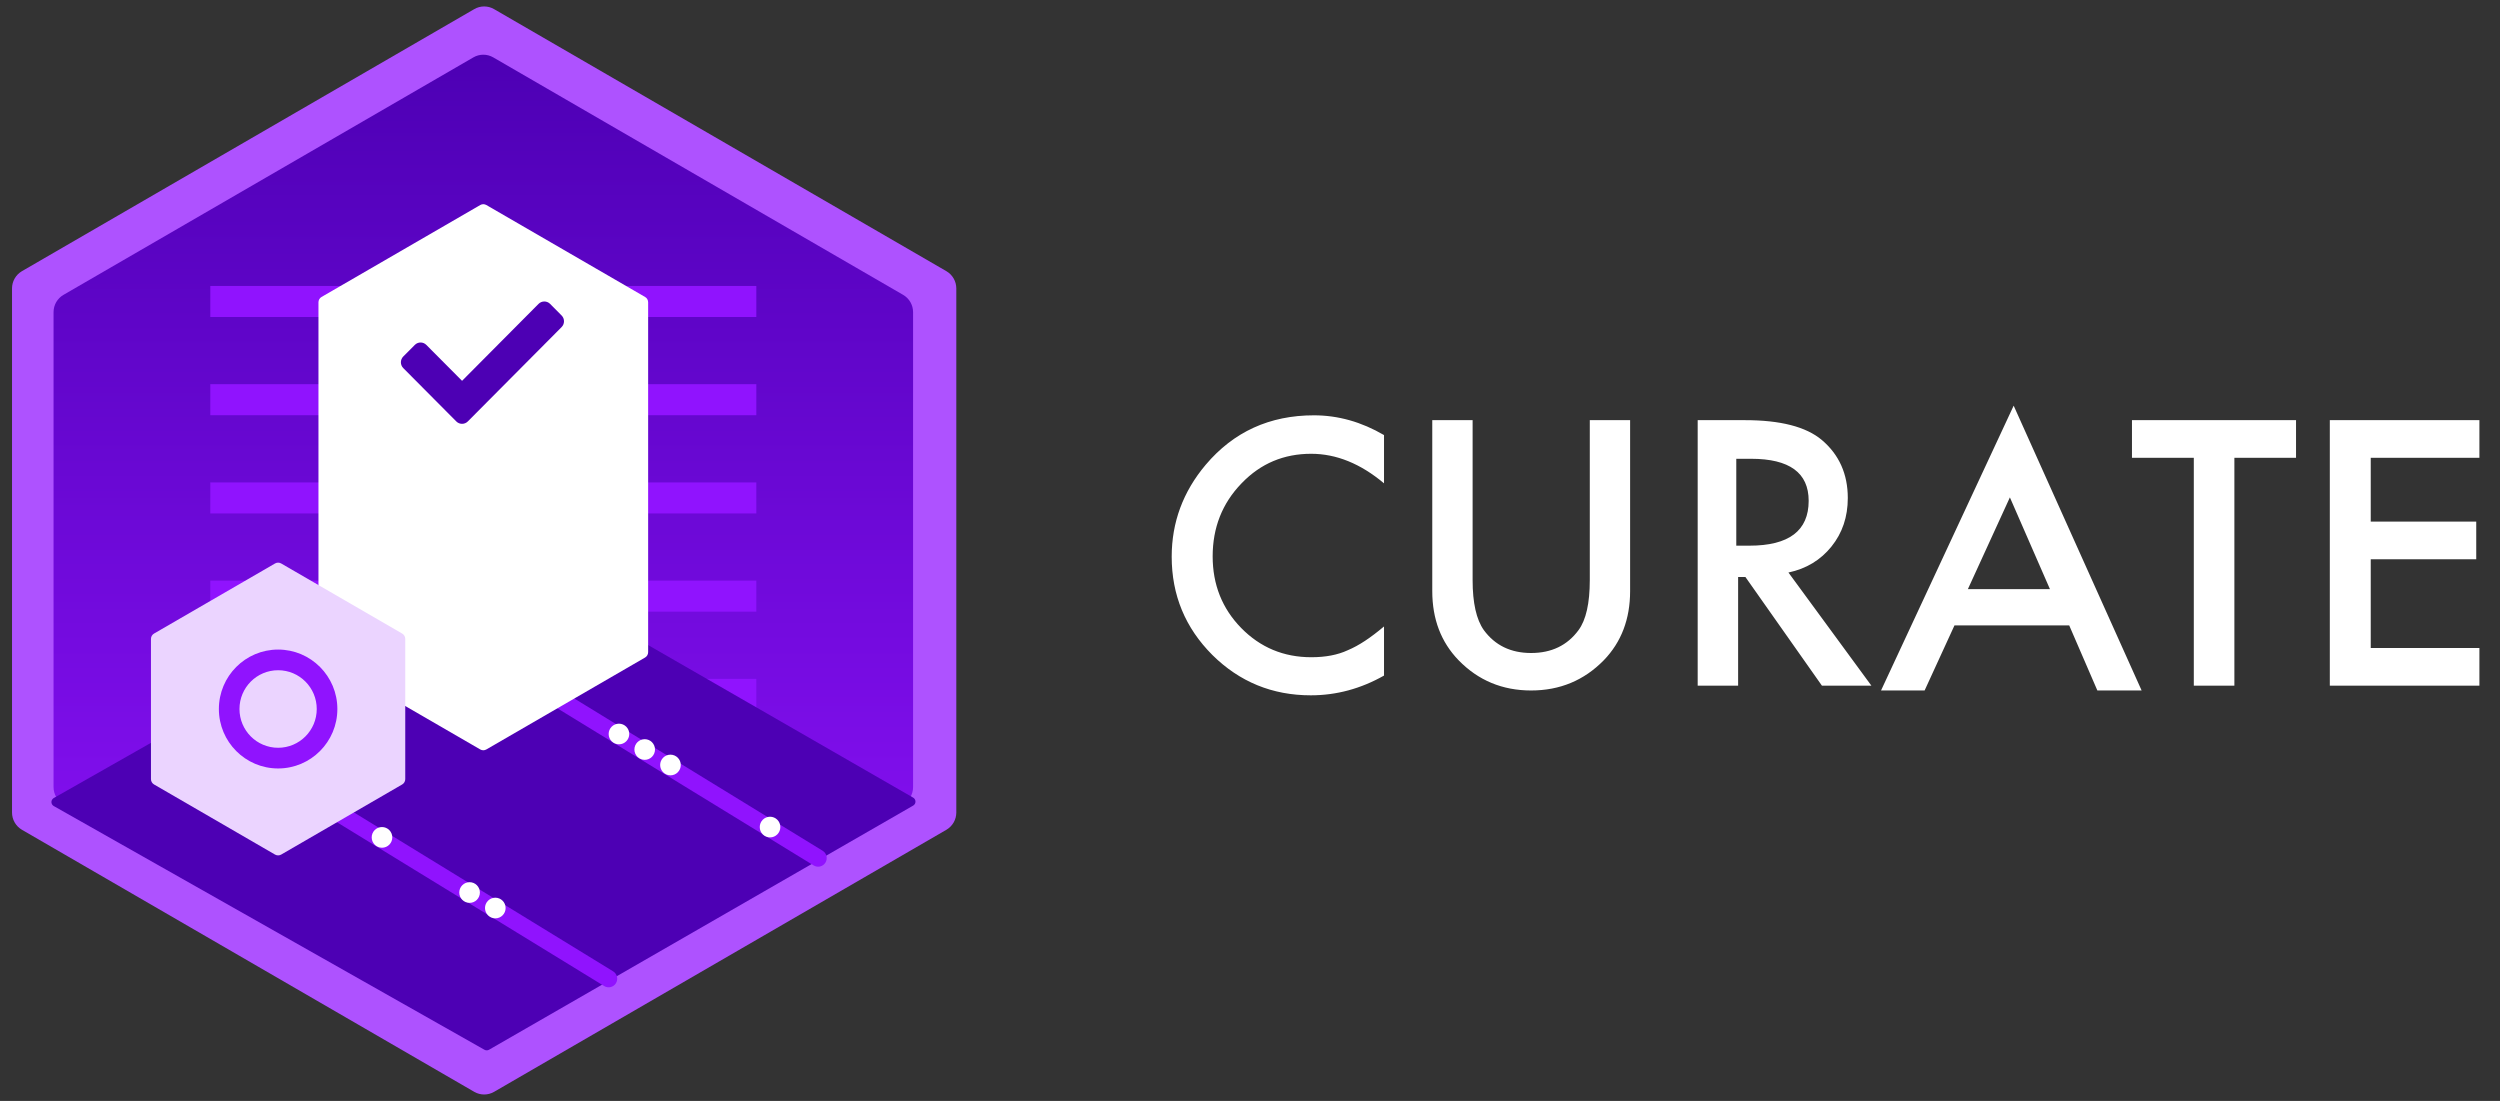 <svg width="109" height="48" viewBox="0 0 109 48" fill="none" xmlns="http://www.w3.org/2000/svg">
<rect x="0" y="0" width="109" height="48" fill="#333333" stroke="none"/>
<g clip-path="url(#clip0_19243_3190)">
<path fill-rule="evenodd" clip-rule="evenodd" d="M21.542 0.398L41.262 11.823C41.53 11.978 41.695 12.265 41.695 12.576V35.426C41.695 35.736 41.53 36.023 41.262 36.179L21.542 47.604C21.274 47.759 20.945 47.759 20.677 47.604L0.957 36.179C0.689 36.023 0.524 35.736 0.524 35.426V12.576C0.524 12.265 0.689 11.978 0.957 11.823L20.677 0.398C20.945 0.242 21.274 0.242 21.542 0.398Z" fill="#AE52FF"/>
<path fill-rule="evenodd" clip-rule="evenodd" d="M21.505 45.425L39.377 35.071C39.645 34.915 39.81 34.629 39.81 34.318V13.609C39.81 13.298 39.645 13.011 39.377 12.856L21.505 2.502C21.237 2.346 20.907 2.346 20.639 2.502L2.768 12.856C2.5 13.011 2.335 13.298 2.335 13.609V34.318C2.335 34.629 2.5 34.915 2.768 35.071L20.639 45.425C20.907 45.581 21.237 45.581 21.505 45.425Z" fill="url(#paint0_linear_19243_3190)"/>
<path d="M32.976 12.468H9.169V13.821H32.976V12.468Z" fill="#9013FE"/>
<path d="M32.976 16.75H9.169V18.103H32.976V16.75Z" fill="#9013FE"/>
<path d="M32.976 21.033H9.169V22.386H32.976V21.033Z" fill="#9013FE"/>
<path d="M32.976 25.315H9.169V26.668H32.976V25.315Z" fill="#9013FE"/>
<path d="M32.976 29.598H9.169V30.951H32.976V29.598Z" fill="#9013FE"/>
<path fill-rule="evenodd" clip-rule="evenodd" d="M21.123 45.77L2.344 35.144C2.248 35.089 2.214 34.967 2.268 34.871C2.286 34.839 2.312 34.812 2.344 34.794L21.222 24.075L39.814 34.777C39.91 34.832 39.943 34.954 39.888 35.05C39.87 35.081 39.845 35.107 39.814 35.124L21.321 45.769C21.26 45.804 21.185 45.804 21.123 45.77Z" fill="#4D00B4"/>
<path d="M11.144 33.675L26.342 42.992C26.518 43.1 26.748 43.044 26.856 42.867C26.964 42.69 26.908 42.459 26.732 42.35L11.534 33.034C11.358 32.926 11.127 32.982 11.02 33.159C10.912 33.336 10.968 33.567 11.144 33.675Z" fill="#9013FE"/>
<path d="M20.278 28.416L35.475 37.733C35.652 37.841 35.882 37.785 35.99 37.608C36.098 37.431 36.042 37.2 35.866 37.092L20.668 27.775C20.492 27.667 20.261 27.723 20.154 27.9C20.046 28.077 20.102 28.308 20.278 28.416Z" fill="#9013FE"/>
<path fill-rule="evenodd" clip-rule="evenodd" d="M21.205 32.676L28.126 28.668C28.208 28.62 28.259 28.532 28.259 28.436V13.179C28.259 13.084 28.208 12.995 28.126 12.948L21.205 8.939C21.122 8.891 21.021 8.891 20.939 8.939L14.018 12.948C13.936 12.995 13.885 13.084 13.885 13.179V28.436C13.885 28.532 13.936 28.62 14.018 28.668L20.939 32.676C21.021 32.724 21.122 32.724 21.205 32.676Z" fill="white"/>
<path d="M19.894 18.374L17.583 16.049C17.444 15.91 17.444 15.683 17.583 15.543L18.086 15.038C18.224 14.898 18.45 14.898 18.588 15.038L20.146 16.604L23.481 13.249C23.62 13.11 23.845 13.11 23.984 13.249L24.486 13.755C24.625 13.895 24.625 14.121 24.486 14.261L20.397 18.374C20.258 18.514 20.033 18.514 19.894 18.374Z" fill="#4D00B4"/>
<path fill-rule="evenodd" clip-rule="evenodd" d="M12.259 37.26L17.536 34.202C17.618 34.154 17.669 34.066 17.669 33.971V27.856C17.669 27.76 17.618 27.672 17.536 27.624L12.259 24.567C12.176 24.519 12.075 24.519 11.992 24.567L6.715 27.624C6.633 27.672 6.582 27.76 6.582 27.856V33.971C6.582 34.066 6.633 34.154 6.715 34.202L11.992 37.26C12.075 37.307 12.176 37.307 12.259 37.26Z" fill="#EBD4FF"/>
<path d="M12.126 33.505C13.552 33.505 14.709 32.344 14.709 30.913C14.709 29.481 13.552 28.321 12.126 28.321C10.699 28.321 9.543 29.481 9.543 30.913C9.543 32.344 10.699 33.505 12.126 33.505ZM12.126 32.603C11.195 32.603 10.441 31.846 10.441 30.913C10.441 29.979 11.195 29.222 12.126 29.222C13.056 29.222 13.81 29.979 13.81 30.913C13.81 31.846 13.056 32.603 12.126 32.603Z" fill="#9013FE"/>
<path d="M26.986 32.453C27.234 32.453 27.436 32.251 27.436 32.002C27.436 31.753 27.234 31.552 26.986 31.552C26.738 31.552 26.537 31.753 26.537 32.002C26.537 32.251 26.738 32.453 26.986 32.453Z" fill="white"/>
<path d="M28.109 33.129C28.357 33.129 28.558 32.928 28.558 32.679C28.558 32.43 28.357 32.228 28.109 32.228C27.861 32.228 27.66 32.43 27.66 32.679C27.66 32.928 27.861 33.129 28.109 33.129Z" fill="white"/>
<path d="M29.232 33.805C29.48 33.805 29.682 33.603 29.682 33.354C29.682 33.105 29.48 32.903 29.232 32.903C28.984 32.903 28.783 33.105 28.783 33.354C28.783 33.603 28.984 33.805 29.232 33.805Z" fill="white"/>
<path d="M33.574 36.511C33.822 36.511 34.023 36.309 34.023 36.06C34.023 35.811 33.822 35.609 33.574 35.609C33.326 35.609 33.125 35.811 33.125 36.06C33.125 36.309 33.326 36.511 33.574 36.511Z" fill="white"/>
<path d="M16.655 36.961C16.903 36.961 17.104 36.759 17.104 36.51C17.104 36.261 16.903 36.059 16.655 36.059C16.407 36.059 16.206 36.261 16.206 36.51C16.206 36.759 16.407 36.961 16.655 36.961Z" fill="white"/>
<path d="M20.474 39.365C20.722 39.365 20.923 39.163 20.923 38.914C20.923 38.665 20.722 38.463 20.474 38.463C20.226 38.463 20.024 38.665 20.024 38.914C20.024 39.163 20.226 39.365 20.474 39.365Z" fill="white"/>
<path d="M21.596 40.041C21.844 40.041 22.045 39.839 22.045 39.59C22.045 39.341 21.844 39.139 21.596 39.139C21.348 39.139 21.146 39.341 21.146 39.59C21.146 39.839 21.348 40.041 21.596 40.041Z" fill="white"/>
<path d="M60.343 18.969V21.073C59.32 20.214 58.261 19.785 57.166 19.785C55.975 19.785 54.969 20.208 54.149 21.056L54.118 21.088C53.288 21.951 52.872 23.008 52.872 24.258C52.872 25.492 53.288 26.534 54.118 27.382C54.95 28.23 55.968 28.655 57.174 28.655C57.797 28.655 58.327 28.553 58.762 28.35C59.005 28.248 59.258 28.111 59.519 27.938C59.779 27.766 60.054 27.557 60.343 27.313V29.455C59.33 30.029 58.266 30.316 57.151 30.316C55.474 30.316 54.042 29.729 52.857 28.555C51.676 27.372 51.086 25.944 51.086 24.273C51.086 22.774 51.58 21.438 52.568 20.265C53.784 18.827 55.357 18.108 57.288 18.108C58.342 18.108 59.36 18.395 60.343 18.969ZM64.206 18.319V25.292C64.206 26.286 64.369 27.014 64.696 27.474C65.184 28.138 65.871 28.471 66.756 28.471C67.647 28.471 68.336 28.138 68.824 27.474C69.151 27.029 69.315 26.301 69.315 25.292V18.319H71.073V25.772C71.073 26.991 70.691 27.996 69.926 28.786C69.066 29.666 68.009 30.105 66.756 30.105C65.504 30.105 64.45 29.666 63.594 28.786C62.829 27.996 62.447 26.991 62.447 25.772V18.319H64.206ZM77.976 24.962L81.593 29.895H79.436L76.099 25.156H75.782V29.895H74.019V18.319H76.084C77.628 18.319 78.743 18.606 79.429 19.181C80.185 19.821 80.564 20.665 80.564 21.715C80.564 22.535 80.327 23.239 79.852 23.829C79.378 24.419 78.753 24.797 77.976 24.962ZM75.702 23.791H76.278C77.998 23.791 78.858 23.139 78.858 21.835C78.858 20.613 78.021 20.003 76.349 20.003H75.702V23.791ZM90.218 27.268H85.215L83.913 30.105H82.013L87.796 17.687L93.375 30.105H91.445L90.218 27.268ZM89.377 25.685L87.631 21.686L85.8 25.685H89.377ZM97.419 19.961V29.895H95.65V19.961H92.954V18.319H100.107V19.961H97.419ZM108.102 19.961H103.364V22.742H107.964V24.384H103.364V28.253H108.102V29.895H101.58V18.319H108.102V19.961Z" fill="white"/>
</g>
<defs>
<linearGradient id="paint0_linear_19243_3190" x1="21.072" y1="45.542" x2="21.072" y2="2.385" gradientUnits="userSpaceOnUse">
<stop stop-color="#9013FE"/>
<stop offset="1" stop-color="#4D00B4"/>
</linearGradient>
<clipPath id="clip0_19243_3190">
<rect width="108.522" height="48" fill="white"/>
</clipPath>
</defs>
</svg>
